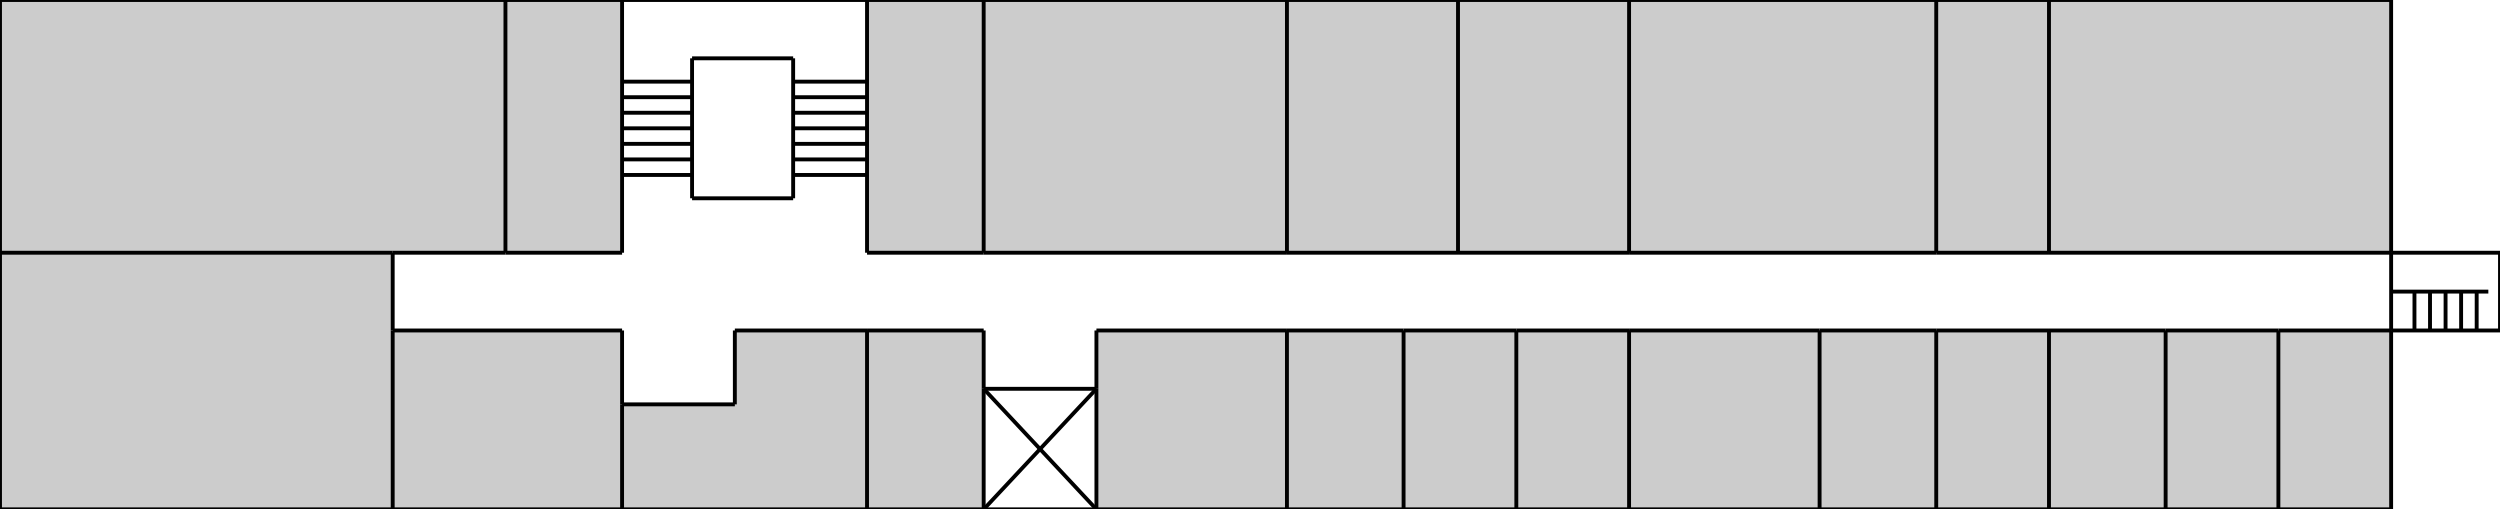<svg xmlns="http://www.w3.org/2000/svg" viewBox="0 0 643 131">
   <g id="areas" fill="#ccc">
      <g class="area" shortid="0_0" areaname="電子材料実験室">
         <polygon points="0,0 130,0 130,65 0,65"/>
         <g class="wrap" transform="translate(0,0)" width="130" height="65"/>
      </g>
      <g class="area" shortid="130_0" areaname="電子材料準備室">
         <polygon points="130,0 160,0 160,65 130,65"/>
         <g class="wrap"
            transform="translate(130,0)"
            width="30"
            height="65"/>
      </g>
      <g class="area" shortid="223_0" areaname="電子工学準備室">
         <polygon points="223,0 253,0 253,65 223,65"/>
         <g class="wrap"
            transform="translate(223,0)"
            width="30"
            height="65"/>
      </g>
      <g class="area" shortid="253_0" areaname="電子工学実験室">
         <polygon points="253,0 331,0 331,65 253,65"/>
         <g class="wrap"
            transform="translate(253,0)"
            width="78"
            height="65"/>
      </g>
      <g class="area" shortid="331_0" areaname="サブミリ波実験室">
         <polygon points="331,0 375,0 375,65 331,65"/>
         <g class="wrap"
            transform="translate(331,0)"
            width="44"
            height="65"/>
      </g>
      <g class="area" shortid="375_0" areaname="ミリ波実験室">
         <polygon points="375,0 419,0 419,65 375,65"/>
         <g class="wrap"
            transform="translate(375,0)"
            width="44"
            height="65"/>
      </g>
      <g class="area" shortid="419_0" areaname="電子情報通信実験室">
         <polygon points="419,0 498,0 498,65 419,65"/>
         <g class="wrap"
            transform="translate(419,0)"
            width="79"
            height="65"/>
      </g>
      <g class="area" shortid="498_0" areaname="電子応用準備室">
         <polygon points="498,0 527,0 527,65 498,65"/>
         <g class="wrap"
            transform="translate(498,0)"
            width="29"
            height="65"/>
      </g>
      <g class="area" shortid="527_0" areaname="電子応用実験室">
         <polygon points="527,0 615,0 615,65 527,65"/>
         <g class="wrap"
            transform="translate(527,0)"
            width="88"
            height="65"/>
      </g>
      <g class="area" shortid="0_65" areaname="電子計測実験室">
         <polygon points="0,65 101,65 101,131 0,131"/>
         <g class="wrap"
            transform="translate(0,65)"
            width="101"
            height="66"/>
      </g>
      <g class="area" shortid="101_85" areaname="電子計測準備室">
         <polygon points="101,85 160,85 160,131 101,131"/>
         <g class="wrap"
            transform="translate(101,85)"
            width="59"
            height="46"/>
      </g>
      <g class="area" shortid="223_85" areaname="E科教員室">
         <polygon points="223,85 253,85 253,131 223,131"/>
         <g class="wrap"
            transform="translate(223,85)"
            width="30"
            height="46"/>
      </g>
      <g class="area" shortid="282_85" areaname="コミュニティルームE">
         <polygon points="282,85 331,85 331,131 282,131"/>
         <g class="wrap"
            transform="translate(282,85)"
            width="49"
            height="46"/>
      </g>
      <g class="area" shortid="331_85" areaname="岡本保教員室">
         <polygon points="331,85 361,85 361,131 331,131"/>
         <g class="wrap"
            transform="translate(331,85)"
            width="30"
            height="46"/>
      </g>
      <g class="area" shortid="361_85" areaname="谷井教員室">
         <polygon points="361,85 390,85 390,131 361,131"/>
         <g class="wrap"
            transform="translate(361,85)"
            width="29"
            height="46"/>
      </g>
      <g class="area" shortid="390_85" areaname="大野教員室">
         <polygon points="390,85 419,85 419,131 390,131"/>
         <g class="wrap"
            transform="translate(390,85)"
            width="29"
            height="46"/>
      </g>
      <g class="area" shortid="419_85" areaname="電子情報通信準備室">
         <polygon points="419,85 468,85 468,131 419,131"/>
         <g class="wrap"
            transform="translate(419,85)"
            width="49"
            height="46"/>
      </g>
      <g class="area" shortid="468_85" areaname="大澤教員室">
         <polygon points="468,85 498,85 498,131 468,131"/>
         <g class="wrap"
            transform="translate(468,85)"
            width="30"
            height="46"/>
      </g>
      <g class="area" shortid="498_85" areaname="上原教員室">
         <polygon points="498,85 527,85 527,131 498,131"/>
         <g class="wrap"
            transform="translate(498,85)"
            width="29"
            height="46"/>
      </g>
      <g class="area" shortid="527_85" areaname="若葉教員室">
         <polygon points="527,85 557,85 557,131 527,131"/>
         <g class="wrap"
            transform="translate(527,85)"
            width="30"
            height="46"/>
      </g>
      <g class="area" shortid="557_85" areaname="電気電子実験第1準備室">
         <polygon points="557,85 586,85 586,131 557,131"/>
         <g class="wrap"
            transform="translate(557,85)"
            width="29"
            height="46"/>
      </g>
      <g class="area" shortid="586_85" areaname="電気電子実験準備室">
         <polygon points="586,85 615,85 615,131 586,131"/>
         <g class="wrap"
            transform="translate(586,85)"
            width="29"
            height="46"/>
      </g>
      <g class="area" shortid="160_104" areaname="男子トイレ">
         <polygon points="160,104 189,104 189,85 223,85 223,131 160,131"/>
         <g class="wrap"
            transform="translate(160,104)"
            width="63"
            height="27"/>
      </g>
   </g>
   <g id="lines" stroke="#000">
      <line x1="0" y1="0" x2="130" y2="0"/>
      <line x1="130" y1="0" x2="160" y2="0"/>
      <line x1="160" y1="0" x2="223" y2="0"/>
      <line x1="223" y1="0" x2="253" y2="0"/>
      <line x1="253" y1="0" x2="331" y2="0"/>
      <line x1="331" y1="0" x2="375" y2="0"/>
      <line x1="375" y1="0" x2="419" y2="0"/>
      <line x1="419" y1="0" x2="498" y2="0"/>
      <line x1="498" y1="0" x2="527" y2="0"/>
      <line x1="527" y1="0" x2="615" y2="0"/>
      <line x1="178" y1="15" x2="204" y2="15"/>
      <line x1="178" y1="51" x2="204" y2="51"/>
      <line x1="0" y1="65" x2="101" y2="65"/>
      <line x1="101" y1="65" x2="130" y2="65"/>
      <line x1="130" y1="65" x2="160" y2="65"/>
      <line x1="223" y1="65" x2="253" y2="65"/>
      <line x1="253" y1="65" x2="331" y2="65"/>
      <line x1="331" y1="65" x2="375" y2="65"/>
      <line x1="375" y1="65" x2="419" y2="65"/>
      <line x1="419" y1="65" x2="498" y2="65"/>
      <line x1="498" y1="65" x2="527" y2="65"/>
      <line x1="527" y1="65" x2="615" y2="65"/>
      <line x1="615" y1="65" x2="643" y2="65"/>
      <line x1="101" y1="85" x2="160" y2="85"/>
      <line x1="189" y1="85" x2="223" y2="85"/>
      <line x1="223" y1="85" x2="253" y2="85"/>
      <line x1="282" y1="85" x2="331" y2="85"/>
      <line x1="331" y1="85" x2="361" y2="85"/>
      <line x1="361" y1="85" x2="390" y2="85"/>
      <line x1="390" y1="85" x2="419" y2="85"/>
      <line x1="419" y1="85" x2="468" y2="85"/>
      <line x1="468" y1="85" x2="498" y2="85"/>
      <line x1="498" y1="85" x2="527" y2="85"/>
      <line x1="527" y1="85" x2="557" y2="85"/>
      <line x1="557" y1="85" x2="586" y2="85"/>
      <line x1="586" y1="85" x2="615" y2="85"/>
      <line x1="615" y1="85" x2="643" y2="85"/>
      <line x1="253" y1="100" x2="282" y2="100"/>
      <line x1="160" y1="104" x2="189" y2="104"/>
      <line x1="0" y1="131" x2="101" y2="131"/>
      <line x1="101" y1="131" x2="160" y2="131"/>
      <line x1="160" y1="131" x2="223" y2="131"/>
      <line x1="223" y1="131" x2="253" y2="131"/>
      <line x1="253" y1="131" x2="282" y2="131"/>
      <line x1="282" y1="131" x2="331" y2="131"/>
      <line x1="331" y1="131" x2="361" y2="131"/>
      <line x1="361" y1="131" x2="390" y2="131"/>
      <line x1="390" y1="131" x2="419" y2="131"/>
      <line x1="419" y1="131" x2="468" y2="131"/>
      <line x1="468" y1="131" x2="498" y2="131"/>
      <line x1="498" y1="131" x2="527" y2="131"/>
      <line x1="527" y1="131" x2="557" y2="131"/>
      <line x1="557" y1="131" x2="586" y2="131"/>
      <line x1="586" y1="131" x2="615" y2="131"/>
      <line x1="0" y1="0" x2="0" y2="65"/>
      <line x1="0" y1="65" x2="0" y2="131"/>
      <line x1="101" y1="65" x2="101" y2="85"/>
      <line x1="101" y1="85" x2="101" y2="131"/>
      <line x1="130" y1="0" x2="130" y2="65"/>
      <line x1="160" y1="0" x2="160" y2="65"/>
      <line x1="160" y1="85" x2="160" y2="104"/>
      <line x1="160" y1="104" x2="160" y2="131"/>
      <line x1="178" y1="15" x2="178" y2="51"/>
      <line x1="189" y1="85" x2="189" y2="104"/>
      <line x1="204" y1="15" x2="204" y2="51"/>
      <line x1="223" y1="0" x2="223" y2="65"/>
      <line x1="223" y1="85" x2="223" y2="131"/>
      <line x1="253" y1="0" x2="253" y2="65"/>
      <line x1="253" y1="85" x2="253" y2="100"/>
      <line x1="253" y1="100" x2="253" y2="131"/>
      <line x1="282" y1="85" x2="282" y2="100"/>
      <line x1="282" y1="100" x2="282" y2="131"/>
      <line x1="331" y1="0" x2="331" y2="65"/>
      <line x1="331" y1="85" x2="331" y2="131"/>
      <line x1="361" y1="85" x2="361" y2="131"/>
      <line x1="375" y1="0" x2="375" y2="65"/>
      <line x1="390" y1="85" x2="390" y2="131"/>
      <line x1="419" y1="0" x2="419" y2="65"/>
      <line x1="419" y1="85" x2="419" y2="131"/>
      <line x1="468" y1="85" x2="468" y2="131"/>
      <line x1="498" y1="0" x2="498" y2="65"/>
      <line x1="498" y1="85" x2="498" y2="131"/>
      <line x1="527" y1="0" x2="527" y2="65"/>
      <line x1="527" y1="85" x2="527" y2="131"/>
      <line x1="557" y1="85" x2="557" y2="131"/>
      <line x1="586" y1="85" x2="586" y2="131"/>
      <line x1="615" y1="0" x2="615" y2="65"/>
      <line x1="615" y1="65" x2="615" y2="85"/>
      <line x1="615" y1="85" x2="615" y2="131"/>
      <line x1="643" y1="65" x2="643" y2="85"/>
   </g>
   <g id="decorations" fill="none" stroke="#000">
      <line x1="160" y1="21" x2="178" y2="21"/>
      <line x1="160" y1="25" x2="178" y2="25"/>
      <line x1="160" y1="29" x2="178" y2="29"/>
      <line x1="160" y1="33" x2="178" y2="33"/>
      <line x1="160" y1="37" x2="178" y2="37"/>
      <line x1="160" y1="41" x2="178" y2="41"/>
      <line x1="160" y1="45" x2="178" y2="45"/>
      <line x1="204" y1="21" x2="223" y2="21"/>
      <line x1="204" y1="25" x2="223" y2="25"/>
      <line x1="204" y1="29" x2="223" y2="29"/>
      <line x1="204" y1="33" x2="223" y2="33"/>
      <line x1="204" y1="37" x2="223" y2="37"/>
      <line x1="204" y1="41" x2="223" y2="41"/>
      <line x1="204" y1="45" x2="223" y2="45"/>
      <line x1="253" y1="100" x2="282" y2="131"/>
      <line x1="253" y1="131" x2="282" y2="100"/>
      <line x1="615" y1="75" x2="640" y2="75"/>
      <line x1="621" y1="75" x2="621" y2="85"/>
      <line x1="625" y1="75" x2="625" y2="85"/>
      <line x1="629" y1="75" x2="629" y2="85"/>
      <line x1="633" y1="75" x2="633" y2="85"/>
      <line x1="637" y1="75" x2="637" y2="85"/>
   </g>
</svg>

